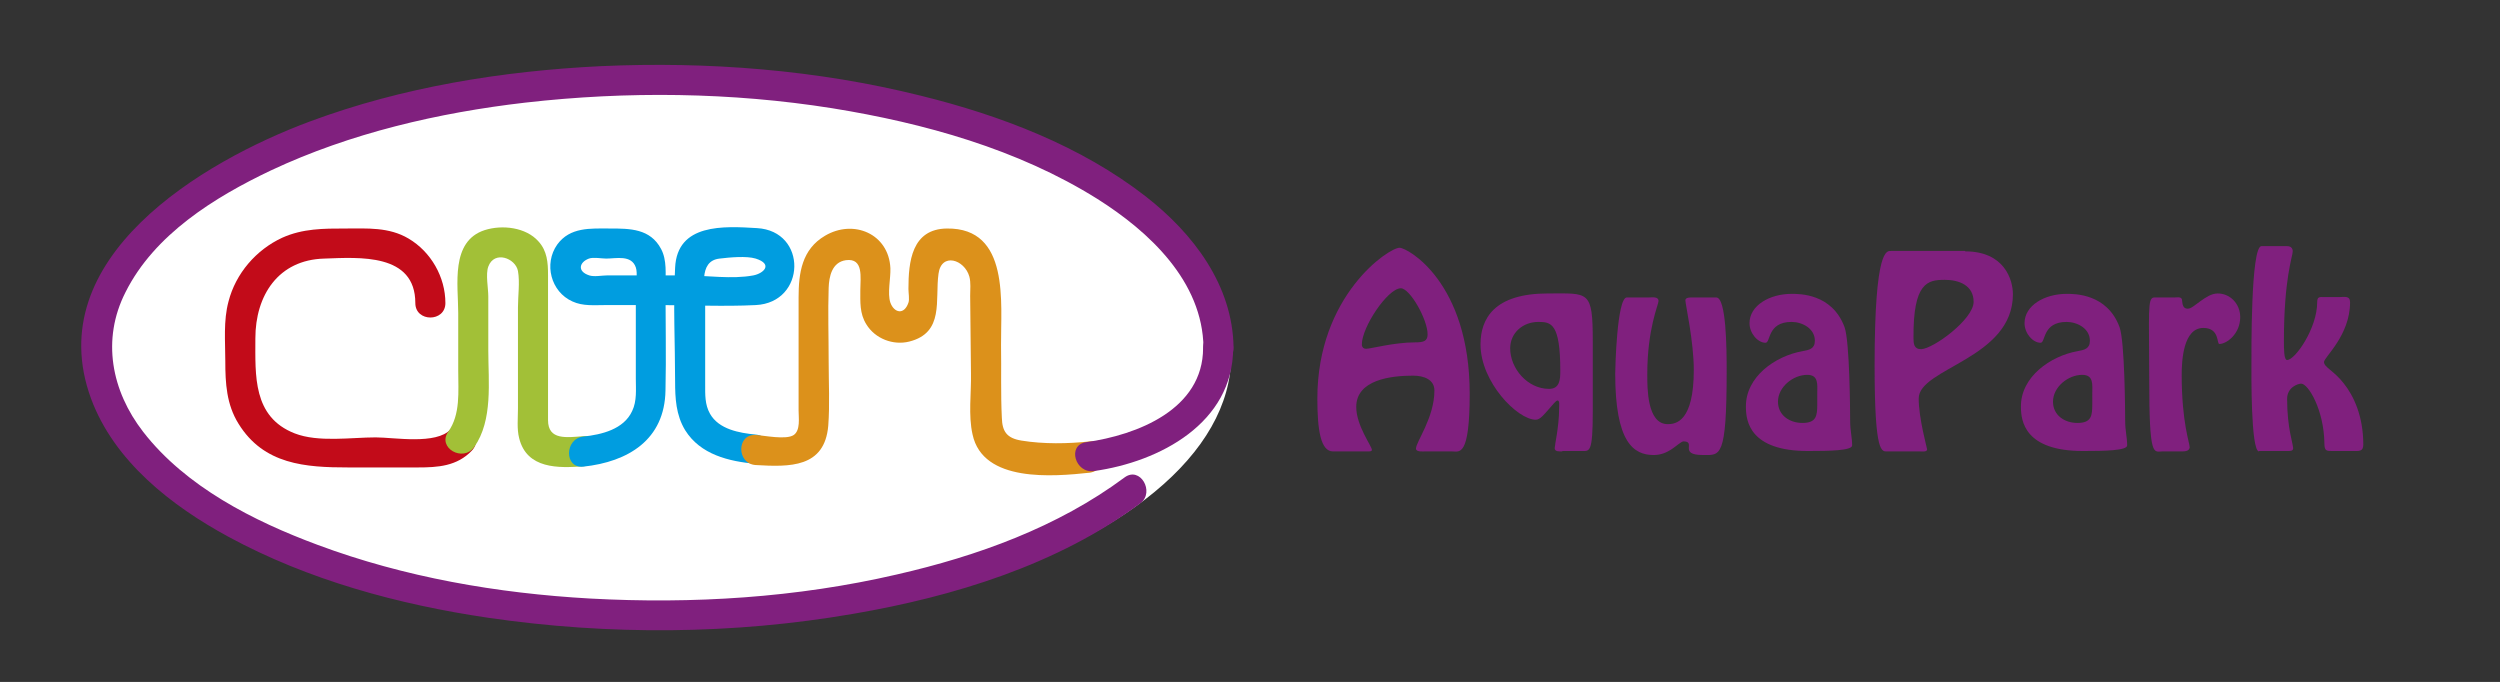 <?xml version="1.0" encoding="utf-8"?>
<!-- Generator: Adobe Illustrator 19.0.0, SVG Export Plug-In . SVG Version: 6.00 Build 0)  -->
<svg version="1.1" id="Capa_1" xmlns="http://www.w3.org/2000/svg" xmlns:xlink="http://www.w3.org/1999/xlink" x="0px" y="0px"
	 viewBox="0 0 623.6 170.1" style="enable-background:new 0 0 623.6 170.1;" xml:space="preserve">
<rect x="0" y="0" width="623.6" height="170.1" fill="#333333" stroke="none"/>
<style type="text/css">
	.st0{fill:#FFFFFF;}
	.st1{fill:#80207E;}
	.st2{fill:#C20B19;}
	.st3{fill:#A2C037;}
	.st4{fill:#009DE0;}
	.st5{fill:#DC911B;}
</style>
<ellipse class="st0" cx="164.6" cy="88.8" rx="142.5" ry="67.8"/>
<g>
	<path class="st1" d="M355.5,112.6c-0.5,0-2.3,0.2-2.3-0.7c0-1.7,4.6-7.7,4.6-14.5c0-2.7-2.6-3.7-5.3-3.7c-5.5,0-14.2,1-14.2,7.8
		c0,4.7,3.9,9.8,3.9,10.7c0,0.4-0.4,0.4-1.1,0.4h-8.6c-3.1,0-3.9-5.4-3.9-13.2c0-25.7,17.8-37.6,20.5-37.6c2,0,17.5,8.6,17.5,36.4
		c0,16-2.6,14.4-4.4,14.4H355.5z M339.7,85.9c0,0.7,0.4,1.1,1.1,1.1c1.1,0,6.9-1.6,12.2-1.6c2.1,0,3.1-0.3,3.1-2
		c0-3.7-4.4-11.5-6.7-11.5C346.1,72,339.7,81.6,339.7,85.9z"/>
	<path class="st1" d="M389.7,112.6c-0.7,0-1.9,0.1-1.9-0.8c0-0.7,1.1-5.5,1.1-9.7c0-1.1,0.2-2.2-0.4-2.2c-0.4,0-1.2,1.1-2.2,2.2
		c-1,1.1-2.1,2.6-3.2,2.6c-4.6,0-13.8-9.4-13.8-18.8c0-6.4,3.4-12.7,16.8-12.7c10.2,0,11.2-0.9,11.2,11.9v17.6
		c0,10.3-0.8,9.8-2.7,9.8H389.7z M389.2,92.5c0-11.9-2.3-12.2-5.5-12.2c-3.8,0-7,2.7-7,6.6c0,5,4.3,10.1,9.7,10.1
		C389.1,97,389.2,94.6,389.2,92.5z"/>
	<path class="st1" d="M428.1,74.2c2.5,0,2.6,12.6,2.6,18.3c0,22-1.6,21-5.9,21c-6.3,0-1.5-3.4-4.9-3.4c-0.5,0-1.9,1.3-3,2
		c-1.1,0.7-2.5,1.4-4.4,1.4c-5,0-9.6-3.1-9.6-20.3c0-1,0.4-19,2.9-19h5.5c0.8,0,2.4-0.3,2.4,0.9c0,0.9-2.8,6.9-2.8,18.2
		c0,3.4-0.1,12.5,5.1,12.5c2,0,6.5-0.6,6.5-13.5c0-7.2-2.1-16.4-2.1-17.4c0-0.8,1.4-0.7,2-0.7H428.1z"/>
	<path class="st1" d="M449.6,87.6c1.7-0.3,3.1-0.6,3.1-2.6c0-3.1-3.2-4.7-5.8-4.7c-6.1,0-5.2,5.2-6.5,5.2c-1.9,0-4-2.3-4-4.9
		c0-4.4,5-7.3,10.5-7.3c1.9,0,10.1-0.1,13.2,8.3c1.3,3.5,1.4,21.2,1.4,23.3c0,2.6,0.5,4.2,0.5,6.2c0,1.3-5.6,1.4-11,1.4
		c-14.5,0-15.5-7.4-15.5-11C435.4,94,442.8,88.8,449.6,87.6z M453.3,98.1c0-2.1,0.4-4.6-2.5-4.6c-3.5,0-7.3,3-7.3,6.7
		c0,3.4,2.9,5.3,6.1,5.3c3.5,0,3.7-1.8,3.7-4.7V98.1z"/>
	<path class="st1" d="M490.2,62.7c9.8,0,11.9,7.1,11.9,10.7c0,16.1-23.5,18.4-23.5,26c0,5,2.1,12.4,2.1,12.7c0,0.7-1.4,0.5-1.8,0.5
		h-8c-1.5,0-3.3,1.1-3.3-21.4c0-29.6,3.1-28.6,4.1-28.6H490.2z M492.3,75.3c0-4.1-3.6-5.5-7.2-5.5c-4.3,0-7.9,0.7-7.8,14.5
		c0,1.4,0.1,2.8,1.9,2.8C482.3,87,492.3,79.6,492.3,75.3z"/>
	<path class="st1" d="M518.2,87.6c1.7-0.3,3.1-0.6,3.1-2.6c0-3.1-3.2-4.7-5.8-4.7c-6.1,0-5.2,5.2-6.5,5.2c-1.9,0-4-2.3-4-4.9
		c0-4.4,5-7.3,10.5-7.3c1.9,0,10.1-0.1,13.2,8.3c1.3,3.5,1.4,21.2,1.4,23.3c0,2.6,0.5,4.2,0.5,6.2c0,1.3-5.6,1.4-11,1.4
		c-14.5,0-15.5-7.4-15.5-11C504,94,511.5,88.8,518.2,87.6z M521.9,98.1c0-2.1,0.4-4.6-2.5-4.6c-3.5,0-7.3,3-7.3,6.7
		c0,3.4,2.9,5.3,6.1,5.3c3.5,0,3.7-1.8,3.7-4.7V98.1z"/>
	<path class="st1" d="M539.4,112.6c-2.2,0-3.3,1.9-3.3-18c0-16.6-0.5-20.3,1.2-20.4h5c0.9,0,2-0.3,2,0.8c0.1,0.9,0.2,2,1.4,2
		c0.9,0,1.9-1,3.2-1.9c1.3-0.9,2.7-1.9,4.3-1.9c3.1,0,5.6,2.6,5.6,5.9c0,4.2-3.4,6.7-5.2,6.7c-0.7,0,0.1-4-4-4
		c-5,0-5.4,8.1-5.4,11.7c0,11.9,2,17,2,18.1c-0.1,1-1.4,1-2,1H539.4z"/>
	<path class="st1" d="M563.5,112.6c-2.1,0-1.9-20.1-1.9-21.5c0-2.8-0.2-29.7,2.5-29.7h6.4c0.8,0,1.4,0.4,1.4,1.3
		c0,1.2-2.2,6.7-2.2,22.3c0,2.1,0,4.8,0.8,4.8c2,0,7.5-7.9,7.5-14.4c0-1.5,0.6-1.3,1.9-1.3h3.7c1.2,0,2.6-0.4,2.6,1.3
		c0,8.3-6.5,13.7-6.5,14.9c0,1.3,2.5,2.2,4.9,5.3c2.5,3.1,4.9,8.2,4.9,15.3c0,1.8-1.1,1.6-2.6,1.6h-4.9c-1.6,0-2.2,0.1-2.2-1.9
		c-0.1-8.3-4-14.9-5.8-14.9c-0.8,0-3.5,0.9-3.5,3.8c0,7.3,1.5,11.2,1.5,12.3c0,0.7-0.6,0.7-1.5,0.7H563.5z"/>
</g>
<g>
	<g>
		<path class="st2" d="M112.4,107.1c-3.6,3.9-14.1,2-18.7,2c-6.1,0-14.3,1.3-20.2-1C63,104,63.7,93.6,63.7,84.4
			c0-10.7,5.7-19.6,17.2-19.9c8.7-0.3,22.7-1.4,22.7,11.1c0,4.8,7.5,4.8,7.5,0c0-6.5-3.6-12.8-9.2-16.1C97,56.6,91.6,57,86.1,57
			c-5.4,0-10.6,0-15.7,2.3c-6.5,3-11.6,8.9-13.4,15.9c-1.3,4.8-0.8,10-0.8,14.9c0,5.5,0.3,10.8,3.3,15.6
			c6.3,10.2,16.7,10.9,27.4,10.9c5.8,0,11.5,0,17.3,0c5,0,9.8-0.3,13.5-4.2C121,108.9,115.7,103.5,112.4,107.1L112.4,107.1z"/>
	</g>
</g>
<g>
	<g>
		<path class="st3" d="M145.6,108.8c-4.2,0.3-8.9,1.1-8.9-4c0-3.6,0-7.2,0-10.8c0-8.5,0-16.9,0-25.4c0-3.1-0.2-6-2.4-8.4
			c-3.1-3.5-9-4.2-13.4-2.8c-8.6,2.8-6.6,13.7-6.6,20.7c0,4.8,0,9.6,0,14.4c0,5.1,0.6,10.9-2.5,15.2c-2.8,4,3.7,7.7,6.5,3.8
			c4.7-6.7,3.5-16.3,3.5-24.1c0-4.5,0-9,0-13.5c0-2-0.7-5.5,0-7.4c1.5-4.1,6.8-2.1,7.4,1.1c0.5,2.8,0,6.2,0,9.1c0,8.4,0,16.8,0,25.2
			c0,2.4-0.3,5.1,0.3,7.4c1.9,7.7,9.8,7.5,16.1,7C150.4,116,150.4,108.5,145.6,108.8L145.6,108.8z"/>
	</g>
</g>
<g>
	<g>
		<path class="st4" d="M188.5,108.4c-4.1-0.4-9.2-1.3-11.4-5.2c-1.3-2.3-1.2-4.8-1.2-7.3c0-6.5,0-13,0-19.5c0-4.1-1.9-11.3,3.6-11.9
			c2.5-0.3,6.7-0.7,9,0c4.4,1.4,2,3.7-0.6,4.2c-5.3,1-11.7,0-17,0c-6.5,0-13,0-19.5,0c-1.2,0-3.2,0.4-4.4,0c-3.1-1-2.5-3.3-0.1-4.2
			c1.1-0.4,3.2,0,4.3,0c2.5,0,6.3-1,7.4,2.2c0.5,1.5,0,4,0,5.6c0,7.4,0,14.8,0,22.2c0,2.6,0.3,5.5-0.9,8c-2.1,4.6-7.6,5.9-12.2,6.4
			c-4.7,0.5-4.8,8,0,7.5c11.2-1.2,20.3-6.7,20.5-19c0.2-8.6,0-17.2,0-25.9c0-3.1,0.4-6.6-1.1-9.4c-2.7-5.1-7.8-5.1-12.8-5.1
			c-4.8,0-9.9-0.4-13.1,4c-3.4,4.8-1.6,11.8,3.8,14.2c2.6,1.2,5.4,0.9,8.2,0.9c4.5,0,8.9,0,13.4,0c8,0,16.1,0.4,24.1,0
			c12.6-0.6,13-18.5,0.3-19.2c-8.3-0.5-19.9-1.2-20.4,9.9c-0.5,9.4,0,18.9,0,28.3c0,4.2,0.2,8.4,2.5,12.2c3.8,6.1,10.9,7.8,17.6,8.4
			C193.3,116.3,193.3,108.8,188.5,108.4L188.5,108.4z"/>
	</g>
</g>
<g>
	<g>
		<path class="st5" d="M271.9,110.1c-5.5,0.6-11.6,0.7-17.1-0.2c-3.7-0.6-4.8-2.3-4.9-5.7c-0.3-6-0.1-12.1-0.2-18.1
			c-0.1-10.4,2.3-29.3-13.5-29.1c-8.8,0.1-9.6,8.3-9.6,15.1c0,0.9,0.3,2.6,0,3.4c-1.1,3.2-3.6,2.5-4.5,0c-0.8-2.3,0.1-6.1,0-8.6
			c-0.4-8.6-9.2-12.3-16.3-8.1c-5.8,3.4-6.6,9.3-6.6,15.4c0,7.2,0,14.4,0,21.6c0,2.2,0,4.4,0,6.6c0,1.8,0.5,4.9-1.2,6.1
			c-1.9,1.3-7.5,0.1-9.5,0c-4.8-0.3-4.8,7.2,0,7.5c8.5,0.5,17.2,0.7,18.1-9.8c0.4-5.3,0.1-10.8,0.1-16.1c0-6.1-0.2-12.2,0-18.3
			c0.1-2.8,0.8-6.4,4.3-6.9c4.5-0.6,3.6,4.4,3.6,7.4c0,3-0.2,5.9,1.5,8.6c2.2,3.6,6.7,5.3,10.7,4.3c8.8-2.2,6.4-10.4,7.3-16.9
			c0.7-5.4,6.5-3.6,7.7,0.7c0.4,1.5,0.2,3.2,0.2,4.8c0.1,6.5,0.1,13,0.2,19.4c0.1,4.8-0.7,10.4,0.4,15.2c2.6,12,20,10.5,29.3,9.5
			C276.7,117.1,276.7,109.6,271.9,110.1L271.9,110.1z"/>
	</g>
</g>
<g>
	<g>
		<path class="st1" d="M300.1,86.8c0,15.3-16.4,21.7-29.2,23.5c-4.8,0.7-2.7,7.9,2,7.2c16.4-2.3,34.7-12,34.7-30.7
			C307.6,82,300.1,81.9,300.1,86.8L300.1,86.8z"/>
	</g>
</g>
<g>
	<g>
		<path class="st1" d="M280.5,119.1c-16.7,12.4-36.7,19.6-56.8,24.2c-25,5.8-50.9,7.4-76.5,6c-23.1-1.3-46.3-5.3-68-13.4
			c-15.9-5.9-32.9-14.5-43.5-28.2c-7.9-10.2-10.4-23-4.4-34.8c7.2-14.4,22.2-23.7,36.3-30.4c19.8-9.3,41.8-14.4,63.4-16.9
			c25.4-2.9,51.4-2.6,76.6,1.4c22.9,3.7,46.3,10.2,66.1,22.6c13,8.2,26.3,20.6,26.5,37.1c0.1,4.8,7.6,4.8,7.5,0
			c-0.2-15.6-10.1-28.5-21.9-37.7c-16.2-12.6-36.2-20.2-56-25.1c-26-6.5-53.2-8.6-79.9-7.4c-24.6,1.2-49.5,5.2-72.6,13.8
			c-26.9,10-67.4,34.1-54.6,69.1c5.8,15.7,20.1,26.8,34.3,34.5c19.9,10.8,42.4,16.9,64.8,20.2c30.1,4.4,61.1,4.2,91.1-1
			c25-4.3,50.9-12.2,71.6-27.6C288.1,122.7,284.4,116.2,280.5,119.1L280.5,119.1z"/>
	</g>
</g>
<g>
</g>
<g>
</g>
<g>
</g>
<g>
</g>
<g>
</g>
<g>
</g>
</svg>
